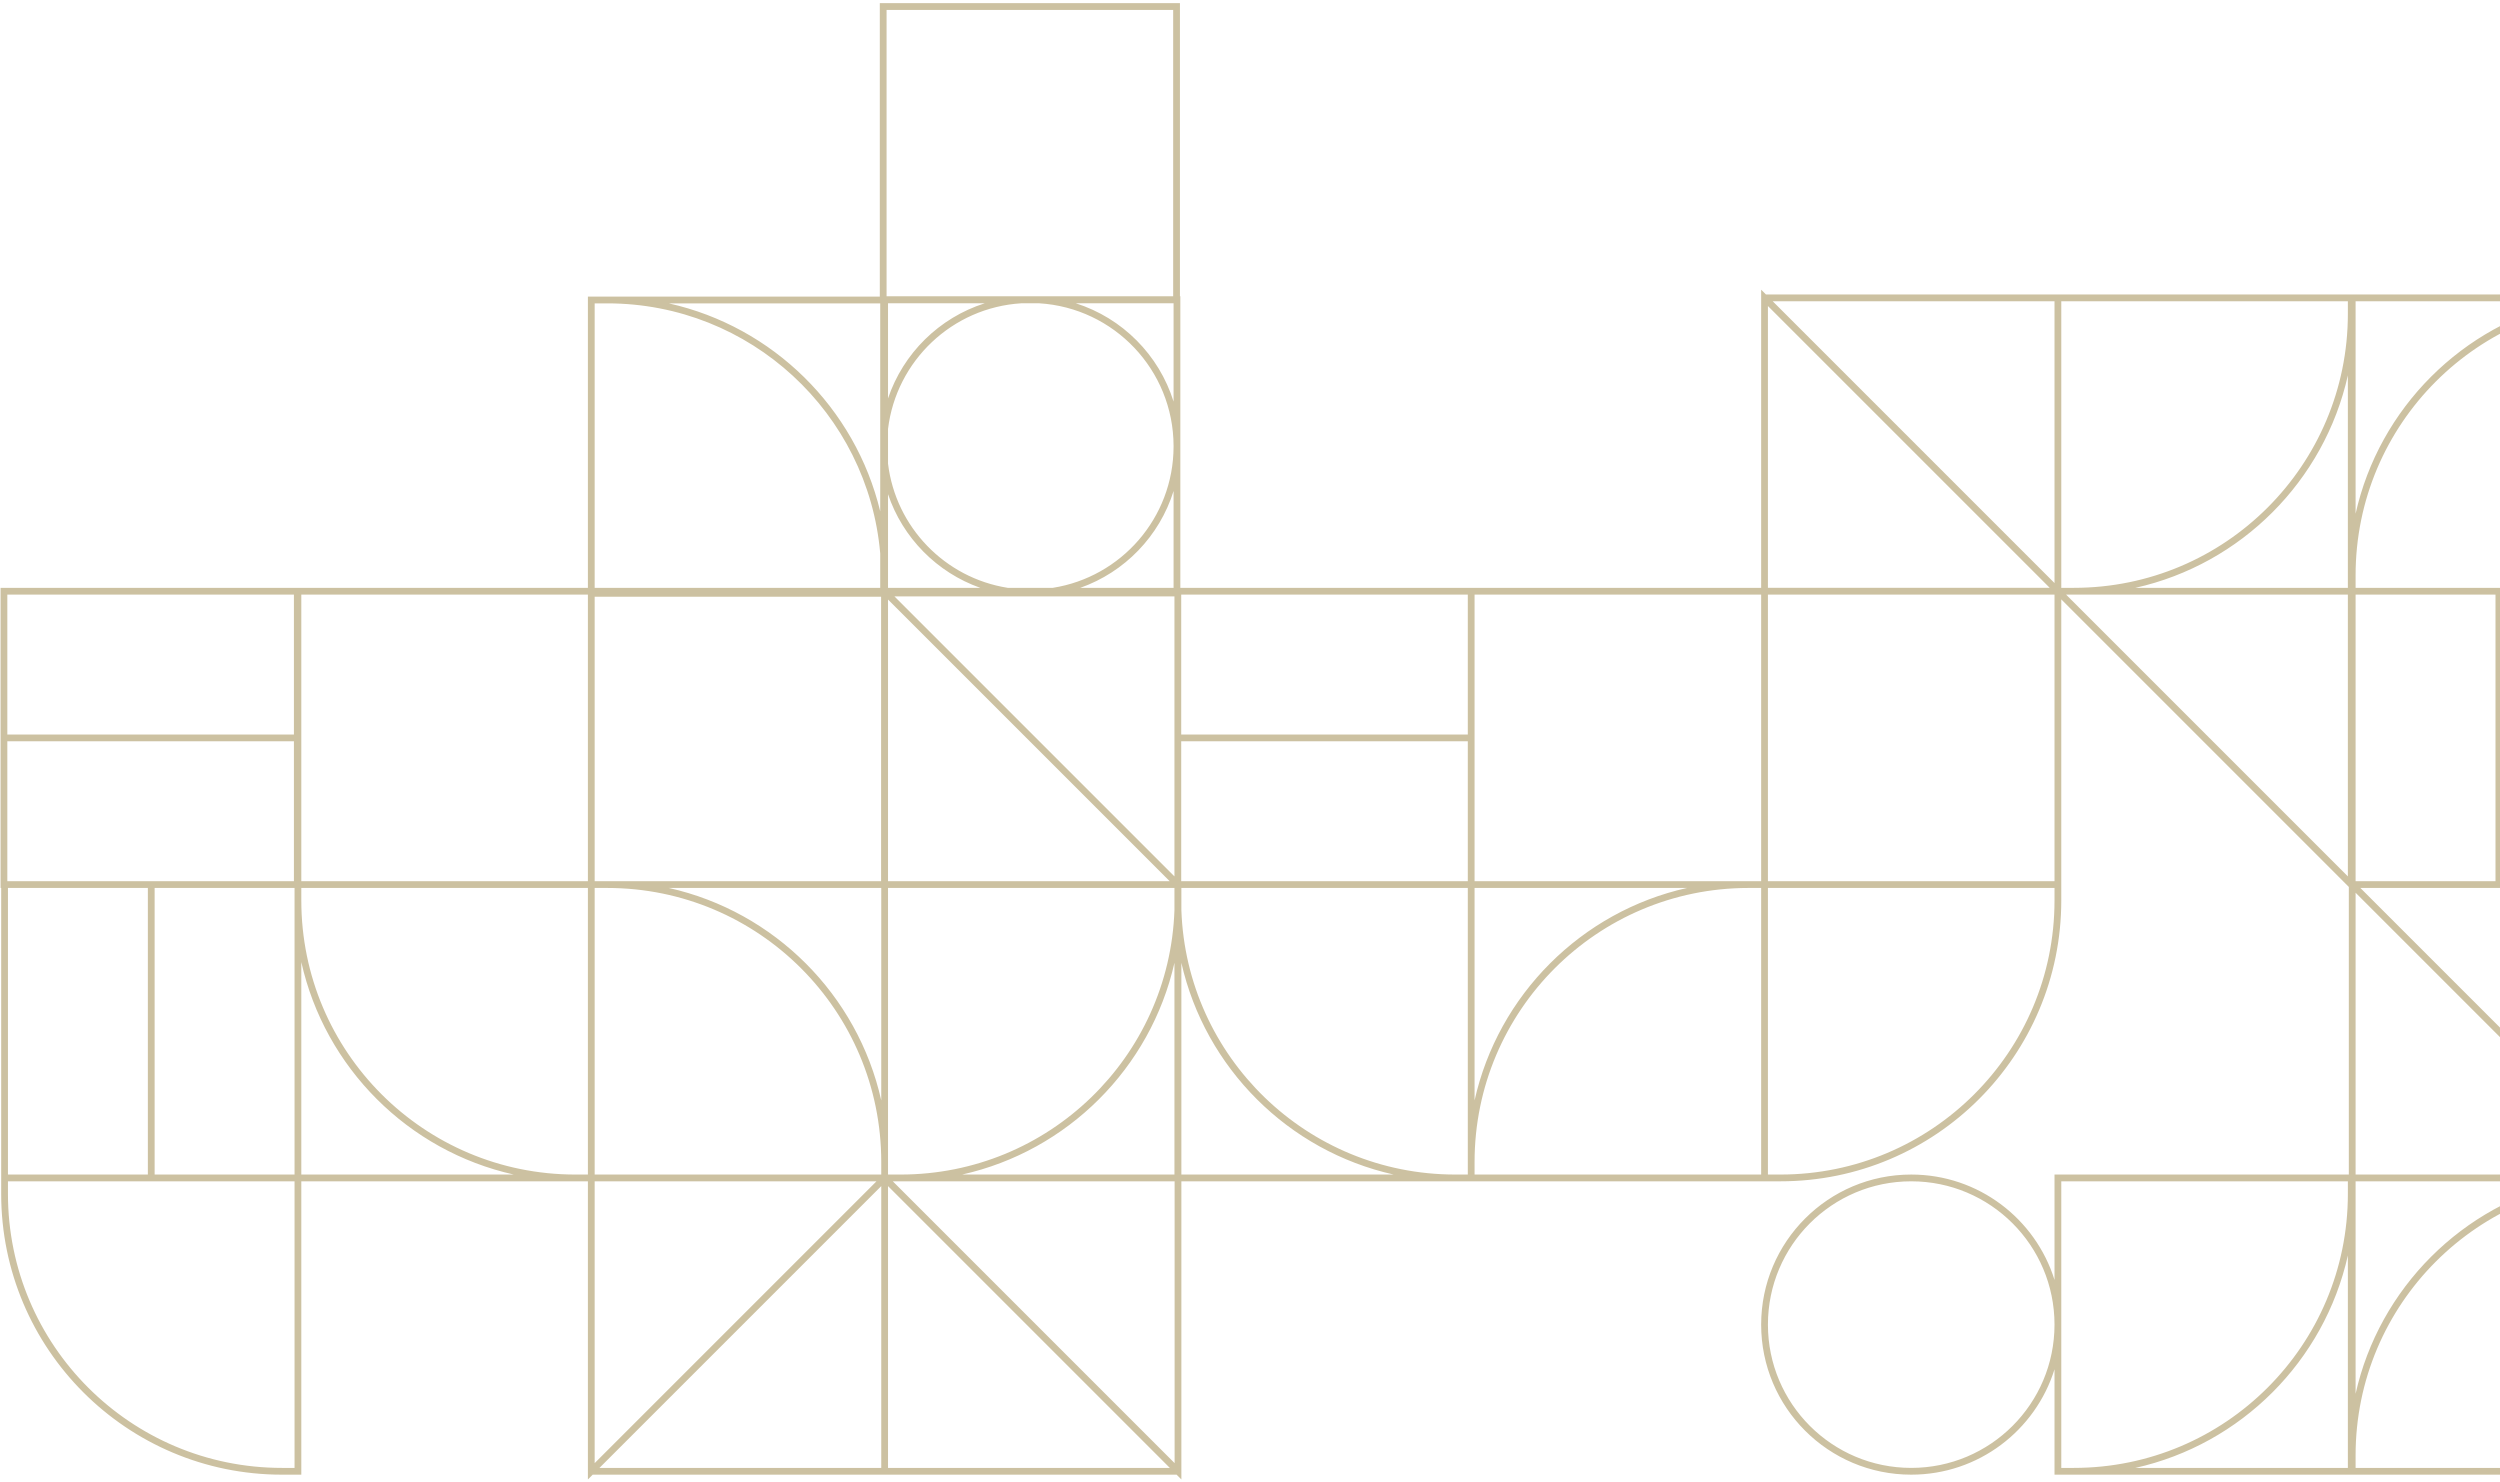 <svg width="739" height="438" viewBox="0 0 739 438" fill="none" xmlns="http://www.w3.org/2000/svg">
<path fill-rule="evenodd" clip-rule="evenodd" d="M1217.16 435.912V437.326L1215.74 435.912L1130.44 435.912L1129.44 435.912L1128.44 435.912L1043.05 435.912L1041.73 437.224V435.912H1041.72L955.461 435.912H954.461V435.284L873.461 435.284H869.745V435.912V437.326L868.331 435.912H783.029L782.029 435.912H781.029L696.031 435.912H695.031L694.313 435.912L613.031 435.912H608.315L607.315 435.912V434.912V404.761C601.693 422.809 584.855 435.911 564.956 435.911C540.458 435.911 520.599 416.052 520.599 391.554C520.599 367.055 540.458 347.196 564.956 347.196C584.855 347.196 601.693 360.298 607.315 378.346V348.196L607.315 347.196H608.315L694.313 347.196V262.48V262.177L609.314 177.178V260.48V261.48V262.48V266.195C609.314 312.035 572.154 349.195 526.314 349.195L522.599 349.196H521.599H434.883H433.883L430.167 349.195L349.215 349.196V434.912V434.912V435.912V437.326L347.801 435.912L262.499 435.912L261.499 435.912L260.499 435.912L175.198 435.912L173.783 437.326V435.912V434.912V434.912V349.196H170.068L89.068 349.196H89.068V349.196H89.067V434.912V435.912H88.067H83.351C37.512 435.912 0.351 398.751 0.351 352.912V348.196V347.196H0.352V262.48H0.166V261.48V219.124V218.124V174.764V173.764H1.166L87.068 173.764H88.068H173.783V88.675V87.675H173.784H174.783H174.784H179.499L260.072 87.675V1.934V0.934H261.072L347.788 0.934H348.788V1.934V87.57H348.909V88.57V131.823L348.909 131.928L348.909 132.033V173.764L434.882 173.764H435.882V173.764L520.598 173.764V88.047V87.048V85.633L522.013 87.048L608.314 87.047H609.314L694.313 87.048H695.313L777.313 87.048H781.029H782.029H783.029H867.745V85.633L869.159 87.048L954.461 87.048H955.461H956.461L1041.72 87.047L1041.85 87.048L1043.17 85.735V87.048L1129.44 87.047H1130.44V87.675L1211.44 87.675H1215.15V87.048V85.633L1216.57 87.048H1301.87L1302.87 87.048H1303.87L1389.59 87.048H1390.59V88.048V92.764L1390.59 173.764V174.764V261.065L1392 262.48L1390.59 262.48L1390.59 347.196V348.196V352.912V434.912V435.912L1389.59 435.912L1307.59 435.912H1302.87L1301.87 435.912V435.912L1217.16 435.912V435.912ZM1272.72 349.196L1301.87 349.196V378.346C1297.55 364.47 1286.6 353.518 1272.72 349.196ZM1388.59 347.196L1347.23 347.196L1347.23 262.48H1388.59V347.196ZM1345.23 262.48H1303.87L1303.87 347.196L1345.23 347.196L1345.23 262.48ZM1301.87 347.196V284.388C1294.89 315.622 1270.3 340.211 1239.06 347.196L1301.87 347.196ZM1301.87 262.48H1217.16V347.196H1220.87C1265.61 347.196 1301.87 310.931 1301.87 266.196V262.48ZM1043.72 260.479V219.124L1128.44 219.124V260.48L1043.72 260.479ZM1128.44 175.764V217.124L1043.72 217.124V175.764H1128.44ZM1131.85 349.196H1215.16V391.448L1215.16 391.554L1215.16 391.659V432.498L1131.85 349.196ZM1301.87 404.761V433.912L1272.72 433.912C1286.6 429.589 1297.55 418.637 1301.87 404.761ZM1217.16 404.763C1221.48 418.638 1232.43 429.59 1246.3 433.912L1217.16 433.912V404.763ZM1259.51 433.911C1236.15 433.911 1217.21 415.003 1217.16 391.656V391.451C1217.21 368.105 1236.15 349.196 1259.51 349.196C1282.91 349.196 1301.87 368.16 1301.87 391.554C1301.87 414.947 1282.91 433.911 1259.51 433.911ZM1246.3 349.196C1232.43 353.518 1221.48 364.469 1217.16 378.344V349.196H1246.3ZM1128.44 347.196H1124.72C1079.99 347.196 1043.72 310.931 1043.72 266.196V262.48H1128.44V347.196ZM1106.53 347.196C1075.3 340.211 1050.71 315.622 1043.72 284.388V347.196L1106.53 347.196ZM1130.44 260.48V176.391H1215.15L1215.15 260.48L1211.44 260.48L1130.44 260.48ZM1217.16 260.48V176.391V175.764L1301.87 175.764V260.48H1217.16ZM1300.46 173.764H1217.16V90.463L1300.46 173.764ZM1128.44 170.675V173.763H1043.72V89.047L1128.44 89.047V170.675ZM1130.44 152.482V89.675L1193.25 89.675C1162.01 96.66 1137.42 121.248 1130.44 152.482ZM1130.44 170.675C1130.44 125.94 1166.7 89.675 1211.44 89.675H1215.15V173.764L1130.44 173.764V170.675ZM1130.44 347.195V343.48C1130.44 298.768 1166.67 262.518 1211.37 262.48H1215.15L1215.15 347.195H1130.44ZM1130.44 262.48L1193.25 262.48C1162.01 269.464 1137.42 294.053 1130.44 325.287V262.48ZM1218.57 89.048L1301.87 89.048L1301.87 172.35L1218.57 89.048ZM1388.59 89.048V92.764C1388.59 137.499 1352.32 173.764 1307.59 173.764H1303.87V89.048H1388.59ZM1388.59 110.956C1381.6 142.19 1357.01 166.779 1325.78 173.764L1378.47 173.764H1388.59V110.956ZM1378.46 175.764H1388.59V259.065L1305.29 175.764L1378.46 175.764ZM1130.44 350.61V433.912L1213.74 433.912L1130.44 350.61ZM1045.05 433.912L1128.44 433.912V350.609L1045.05 433.912ZM1127.02 349.196H1043.73V432.399L1127.02 349.196ZM1303.87 260.48V177.178L1387.17 260.48H1303.87ZM1325.78 433.912C1357.01 426.927 1381.6 402.339 1388.59 371.105V433.912L1325.78 433.912ZM1307.59 433.912C1352.32 433.912 1388.59 397.647 1388.59 352.912V349.196H1303.87V433.912H1307.59ZM783.029 238.571V175.764L845.837 175.764C814.603 182.749 790.014 207.337 783.029 238.571ZM867.745 260.48H783.029V256.764C783.029 212.029 819.294 175.764 864.029 175.764H867.745V260.48ZM781.029 260.48L781.029 175.764L739.669 175.764L739.669 260.48L781.029 260.48ZM737.669 260.48L737.669 175.764L696.313 175.764V260.48L737.669 260.48ZM783.029 173.764H812.178C798.303 169.441 787.351 158.489 783.029 144.613V173.764ZM1041.18 303.836V262.48L956.461 262.48V303.836L1041.18 303.836ZM956.461 305.836V347.196H1041.18V305.836L956.461 305.836ZM869.745 173.763H953.047L869.745 90.462V131.301L869.745 131.406L869.745 131.511V173.763ZM783.029 89.048V118.198C787.351 104.322 798.303 93.37 812.179 89.048L783.029 89.048ZM838.596 89.048C852.471 93.37 863.422 104.321 867.745 118.196V89.048L838.596 89.048ZM867.745 131.303C867.689 107.957 848.746 89.048 825.387 89.048C801.993 89.048 783.029 108.012 783.029 131.406C783.029 154.799 801.993 173.764 825.387 173.764C848.746 173.764 867.689 154.855 867.745 131.509V131.303ZM867.745 144.615C863.422 158.49 852.471 169.442 838.596 173.764H867.745V144.615ZM954.461 175.764H869.745V260.48H873.532C918.234 260.441 954.461 224.191 954.461 179.48V175.764ZM891.654 260.48L954.461 260.48V197.672C947.476 228.906 922.888 253.495 891.654 260.48ZM960.177 175.764H956.461V260.48H1041.18V256.764C1041.18 212.029 1004.91 175.764 960.177 175.764ZM1041.18 238.571C1034.19 207.337 1009.6 182.749 978.37 175.764L1041.18 175.764V238.571ZM954.461 262.48L873.461 262.48L869.745 262.48V346.569H954.461V262.48ZM867.745 346.569V262.48H783.029V347.196L867.745 347.196V346.569ZM867.745 349.196H784.443L867.745 432.497V349.196ZM956.461 349.196V352.284V433.912L1041.18 433.912V349.196H956.461ZM954.461 433.284V370.477C947.476 401.711 922.888 426.3 891.653 433.284L954.461 433.284ZM873.461 433.284C918.196 433.284 954.461 397.019 954.461 352.284V349.196H869.745V433.284H873.461ZM783.029 433.912L866.331 433.912L783.029 350.61V433.912ZM696.313 430.196V433.912H781.029V349.196H777.313C732.578 349.196 696.313 385.461 696.313 430.196ZM759.121 349.196C727.886 356.181 703.298 380.769 696.313 412.003V349.196L759.121 349.196ZM954.461 89.048V172.349L871.159 89.048L954.461 89.048ZM956.461 89.048L1039.85 89.048L956.461 172.351V89.048ZM1041.17 173.763H957.877L1041.17 90.56V173.763ZM781.029 345.781V262.48H697.727L781.029 345.781ZM779.615 347.196L696.313 263.894V347.196L779.615 347.196ZM696.313 151.855C703.297 120.621 727.886 96.032 759.12 89.048L696.313 89.048V151.855ZM696.313 170.048C696.313 125.313 732.578 89.048 777.313 89.048H781.028V173.764H696.313V170.048ZM260.193 151.161V89.675L197.692 89.675C228.484 96.561 252.818 120.556 260.193 151.161ZM260.193 173.764V163.575C256.596 122.165 221.842 89.675 179.499 89.675H175.784V173.764H175.784H260.193ZM260.451 260.48V176.391H175.784V260.48H179.499H260.451ZM260.451 262.48L260.499 262.48V325.287C253.515 294.053 228.926 269.464 197.692 262.48L260.451 262.48ZM347.167 269.035V266.195V262.48L262.5 262.48V347.196H266.215C310 347.196 345.671 312.455 347.167 269.035ZM347.167 347.196V284.605C340.117 315.736 315.57 340.227 284.408 347.196L347.167 347.196ZM262.499 89.65H291.089C277.65 93.925 266.989 104.431 262.499 117.773V89.65ZM262.499 126.807C264.925 106.68 281.465 90.898 301.931 89.65H307.17C329.31 91.001 346.855 109.358 346.909 131.825V132.031C346.858 153.11 331.411 170.571 311.218 173.764H297.883C279.317 170.828 264.763 155.83 262.499 137.049V126.807ZM262.499 146.083C266.841 158.986 276.955 169.236 289.771 173.764H262.499V170.675V146.083ZM262.499 177.227L345.752 260.48L262.499 260.48V177.227ZM349.167 260.48V219.124L433.882 219.124V260.48L349.215 260.48L349.167 260.48ZM349.215 262.48L350.581 262.48H433.882V347.195H430.167C386.382 347.195 350.711 312.455 349.215 269.035V266.195V262.48ZM349.215 284.605C356.265 315.736 380.812 340.227 411.974 347.196L349.215 347.196V284.605ZM86.882 260.48V219.124L2.166 219.124V260.48L43.708 260.48V260.48H44.708H86.882ZM2.166 175.764V217.124L86.882 217.124V175.764H2.166ZM2.352 262.48L43.708 262.48L43.708 347.196L2.352 347.196V262.48ZM45.708 262.48L87.068 262.48L87.068 347.196L45.708 347.196L45.708 262.48ZM89.068 347.196V284.388C96.052 315.622 120.641 340.211 151.875 347.196L89.068 347.196ZM89.068 262.48L173.783 262.48V347.196H170.068C125.333 347.196 89.068 310.931 89.068 266.195V262.48ZM175.784 347.196H260.499V343.48C260.499 298.745 224.234 262.48 179.499 262.48H175.784V347.196ZM173.783 260.48V176.391V175.764L89.068 175.764V260.48H173.783ZM260.499 350.61V433.912L177.198 433.912L260.499 350.61ZM345.801 433.912L262.499 433.912V350.61L345.801 433.912ZM347.215 349.196V432.498L263.914 349.196H347.215ZM175.783 432.498V349.196H259.085L175.783 432.498ZM83.351 433.912C38.616 433.912 2.351 397.647 2.351 352.912V349.196H87.067V433.912H83.351ZM694.031 433.912L631.223 433.912C662.458 426.927 687.046 402.338 694.031 371.104V433.912ZM694.031 349.196V352.912C694.031 397.647 657.766 433.912 613.031 433.912H609.315V349.196H694.031ZM433.882 175.764V217.124L349.167 217.124V175.764H433.882ZM347.166 218.124V219.124V259.065L264.387 176.286H304.551H347.166V218.124ZM435.883 347.196H520.599L520.598 262.48L516.883 262.48L516.784 262.48C472.095 262.533 435.883 298.777 435.883 343.48V347.196ZM435.883 325.287C442.867 294.053 467.456 269.465 498.69 262.48L435.883 262.48V325.287ZM435.883 260.48H516.883H520.598V175.764L435.883 175.764V260.48ZM522.599 347.195H526.314C571.049 347.195 607.314 310.931 607.314 266.195V262.48H522.599V347.195ZM607.314 89.047L524.013 89.048L607.314 172.349V89.047ZM610.729 175.764L694.03 259.065V175.764H610.729ZM694.03 92.764V89.048H609.315V173.764H613.03C657.765 173.764 694.03 137.499 694.03 92.764ZM631.223 173.764C662.457 166.779 687.046 142.191 694.03 110.956V173.764H631.223ZM607.314 260.48V175.764L522.599 175.764V260.48H607.314ZM522.598 90.462V173.763H605.9L522.598 90.462ZM318.013 89.65H346.909V118.718C342.613 104.928 331.768 94.026 318.013 89.65ZM346.788 87.57V2.934L262.072 2.934V87.57L346.788 87.57ZM346.909 173.764V145.137C342.751 158.484 332.458 169.126 319.33 173.764L346.909 173.764ZM564.956 433.911C588.35 433.911 607.314 414.947 607.314 391.554C607.314 368.16 588.35 349.196 564.956 349.196C541.563 349.196 522.599 368.16 522.599 391.554C522.599 414.947 541.563 433.911 564.956 433.911Z" fill="#CCC1A1"/>
</svg>
